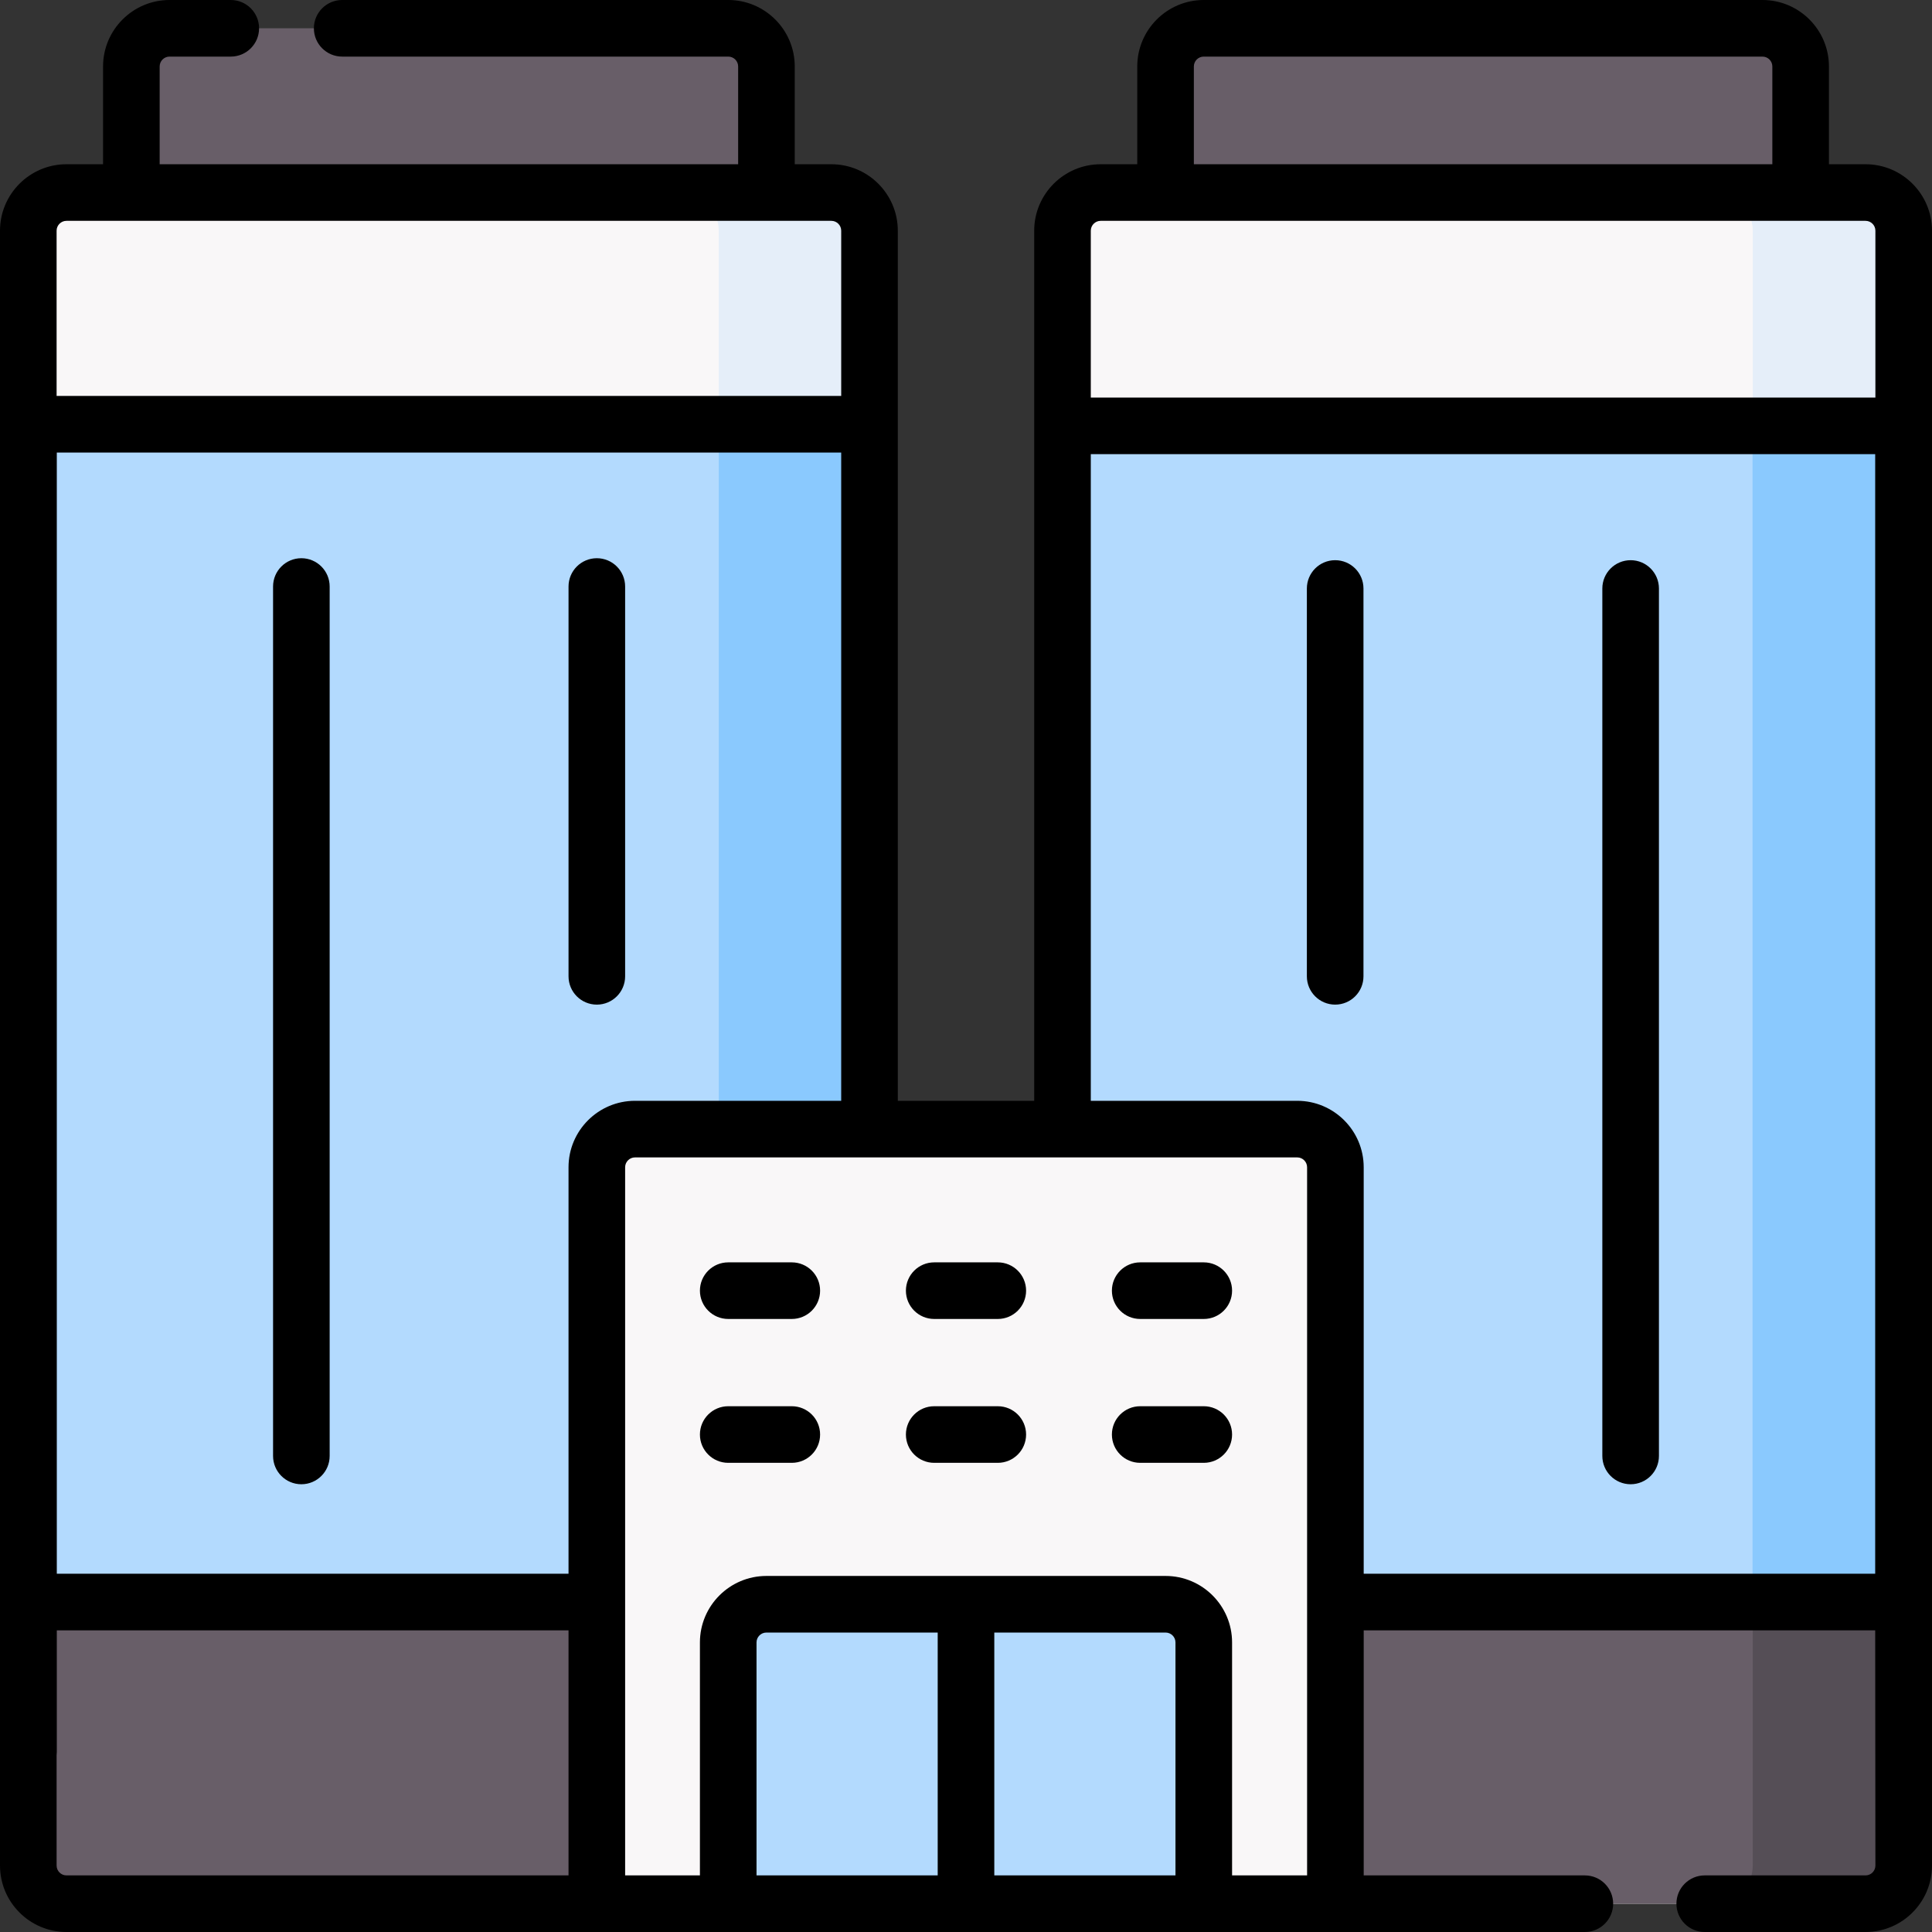 <svg id="Capa_1" enable-background="new 0 0 512 512" height="512" viewBox="0 0 512 512" width="512" xmlns="http://www.w3.org/2000/svg"><rect x="0" y="0" width="512" height="512" fill="#333333" stroke="none"/><g><g><g><g><g><path d="m203.116 77.584h-168.304v-59.968c0-5.587 4.529-10.116 10.116-10.116h148.072c5.587 0 10.116 4.529 10.116 10.116z" fill="#685e68"/><path d="m220.312 504.5h-202.696c-5.587 0-10.116-4.529-10.116-10.116v-433.243c0-5.587 4.529-10.116 10.116-10.116h202.696c5.587 0 10.116 4.529 10.116 10.116v433.243c-.001 5.587-4.53 10.116-10.116 10.116z" fill="#f9f7f8"/></g><path d="m7.555 112.429h222.92v351.845h-222.92z" fill="#b3dafe"/></g><g><g><path d="m308.884 71.025h168.304v-53.41c0-5.587-4.529-10.116-10.116-10.116h-148.072c-5.587 0-10.116 4.529-10.116 10.116z" fill="#685e68"/><path d="m291.688 504.5h202.696c5.587 0 10.116-4.529 10.116-10.116v-433.243c0-5.587-4.529-10.116-10.116-10.116h-202.696c-5.587 0-10.116 4.529-10.116 10.116v433.243c.001 5.587 4.53 10.116 10.116 10.116z" fill="#f9f7f8"/><path d="m494.384 51.025h-40c5.587 0 10.116 4.529 10.116 10.116v433.243c0 5.587-4.529 10.116-10.116 10.116h40c5.587 0 10.116-4.529 10.116-10.116v-433.243c0-5.587-4.529-10.116-10.116-10.116z" fill="#e5eef9"/></g><g><path d="m281.524 112.859h222.92v365.341h-222.92z" fill="#b3dafe" transform="matrix(-1 0 0 -1 785.969 591.059)"/><path d="m464.445 112.859h40v365.341h-40z" fill="#8ac9fe"/><path d="m220.36 51.025h-40c5.587 0 10.116 4.529 10.116 10.116v433.243c0 5.587-4.529 10.116-10.116 10.116h40c5.587 0 10.116-4.529 10.116-10.116v-433.243c0-5.587-4.529-10.116-10.116-10.116z" fill="#e5eef9"/><path d="m190.476 112.859h40v365.341h-40z" fill="#8ac9fe"/></g></g><path d="m504.5 424.554h-497v69.83c0 5.587 4.529 10.116 10.116 10.116h140.55l97.834-51 97.895 51h140.49c5.587 0 10.116-4.529 10.116-10.116v-69.83z" fill="#685e68"/><g><path d="m464.5 424.554v69.83c0 5.587-4.529 10.116-10.116 10.116h40c5.587 0 10.116-4.529 10.116-10.116v-69.83z" fill="#554e56"/></g><path d="m353.895 504.5h-195.729v-195.159c0-5.587 4.529-10.116 10.116-10.116h175.498c5.587 0 10.116 4.529 10.116 10.116v195.159z" fill="#f9f7f8"/></g><path d="m319.013 504.5h-126.026v-69.241c0-5.587 4.529-10.116 10.116-10.116h105.795c5.587 0 10.116 4.529 10.116 10.116v69.241z" fill="#b3dafe"/></g><g><path d="m158.166 147.933c-4.142 0-7.5 3.358-7.5 7.5v103.304c0 4.142 3.358 7.5 7.5 7.5s7.5-3.358 7.5-7.5v-103.304c0-4.142-3.358-7.5-7.5-7.5z"/><path d="m79.865 147.933c-4.142 0-7.5 3.358-7.5 7.5v230.409c0 4.142 3.358 7.5 7.5 7.5s7.5-3.358 7.5-7.5v-230.409c0-4.142-3.358-7.5-7.5-7.5z"/><path d="m494.385 43.525h-9.696v-25.91c-.001-9.713-7.903-17.615-17.616-17.615h-148.073c-9.713 0-17.615 7.902-17.615 17.616v25.91h-9.696c-9.714 0-17.616 7.902-17.616 17.616v230.584h-36.145v-230.585c0-9.713-7.902-17.616-17.616-17.616h-9.696v-25.91c0-9.713-7.903-17.615-17.616-17.615h-102.317c-4.142 0-7.5 3.358-7.5 7.5s3.358 7.5 7.5 7.5h102.317c1.442 0 2.616 1.173 2.616 2.616v25.91h-153.304v-25.91c0-1.442 1.173-2.616 2.616-2.616h16.229c4.142 0 7.5-3.358 7.5-7.5s-3.359-7.5-7.501-7.5h-16.229c-9.713 0-17.616 7.902-17.616 17.616v25.91h-9.696c-9.713-.001-17.615 7.902-17.615 17.615v433.243c0 9.714 7.902 17.616 17.616 17.616h402.384c4.143 0 7.5-3.358 7.5-7.5s-3.357-7.5-7.5-7.5h-58.605v-64.946h135.55l.056 62.33c0 1.442-1.173 2.616-2.615 2.616h-42.618c-4.143 0-7.5 3.358-7.5 7.5s3.357 7.5 7.5 7.5h42.618c9.713 0 17.615-7.902 17.615-17.616v-433.243c-.001-9.713-7.903-17.616-17.616-17.616zm-178-25.909c0-1.442 1.173-2.616 2.615-2.616h148.073c1.442 0 2.615 1.173 2.615 2.616v25.91h-153.303zm-24.697 40.909h202.696c1.442 0 2.615 1.173 2.615 2.616v44.218h-207.927v-44.218c0-1.442 1.174-2.616 2.616-2.616zm-123.407 233.201c-9.713 0-17.616 7.902-17.616 17.616v107.713h-135.61v-297.126h207.872v171.797zm-150.665-233.201h202.696c1.442 0 2.616 1.173 2.616 2.616v43.788h-207.928v-43.788c0-1.442 1.173-2.616 2.616-2.616zm-2.616 435.859v-29.236c.033-.287.055-.578.055-.875v-32.219h135.61v64.946h-133.049c-1.443 0-2.616-1.173-2.616-2.616zm185.487 2.616v-61.741c0-1.442 1.173-2.615 2.616-2.615h45.397v64.356c-16.004 0-32.009 0-48.013 0zm63.013 0v-64.356h45.397c1.442 0 2.615 1.173 2.615 2.615v61.741zm63.013 0v-61.741c0-9.713-7.902-17.615-17.615-17.615h-105.795c-9.713 0-17.616 7.902-17.616 17.615v61.741h-19.821v-187.659c0-1.442 1.173-2.616 2.616-2.616h175.498c1.442 0 2.615 1.173 2.615 2.616v187.659zm34.882-79.946v-107.713c0-9.713-7.902-17.616-17.615-17.616h-54.707v-171.366h207.872v296.695z"/><path d="m353.834 148.458c-4.143 0-7.5 3.358-7.5 7.5v102.778c0 4.142 3.357 7.5 7.5 7.5s7.5-3.358 7.5-7.5v-102.778c0-4.142-3.357-7.5-7.5-7.5z"/><path d="m432.135 148.458c-4.143 0-7.5 3.358-7.5 7.5v229.883c0 4.142 3.357 7.5 7.5 7.5s7.5-3.358 7.5-7.5v-229.883c0-4.142-3.358-7.5-7.5-7.5z"/><path d="m209.835 334.539h-16.849c-4.142 0-7.5 3.358-7.5 7.5s3.358 7.5 7.5 7.5h16.849c4.142 0 7.5-3.358 7.5-7.5s-3.357-7.5-7.5-7.5z"/><path d="m264.424 334.539h-16.848c-4.142 0-7.5 3.358-7.5 7.5s3.358 7.5 7.5 7.5h16.848c4.143 0 7.5-3.358 7.5-7.5s-3.358-7.5-7.5-7.5z"/><path d="m319.013 334.539h-16.848c-4.143 0-7.5 3.358-7.5 7.5s3.357 7.5 7.5 7.5h16.848c4.143 0 7.5-3.358 7.5-7.5s-3.358-7.5-7.5-7.5z"/><path d="m209.835 372.666h-16.849c-4.142 0-7.5 3.358-7.5 7.5s3.358 7.5 7.5 7.5h16.849c4.142 0 7.5-3.358 7.5-7.5s-3.357-7.5-7.5-7.5z"/><path d="m264.424 372.666h-16.848c-4.142 0-7.5 3.358-7.5 7.5s3.358 7.5 7.5 7.5h16.848c4.143 0 7.5-3.358 7.5-7.5s-3.358-7.5-7.5-7.5z"/><path d="m319.013 372.666h-16.848c-4.143 0-7.5 3.358-7.5 7.5s3.357 7.5 7.5 7.5h16.848c4.143 0 7.5-3.358 7.5-7.5s-3.358-7.5-7.5-7.5z"/></g></g></svg>